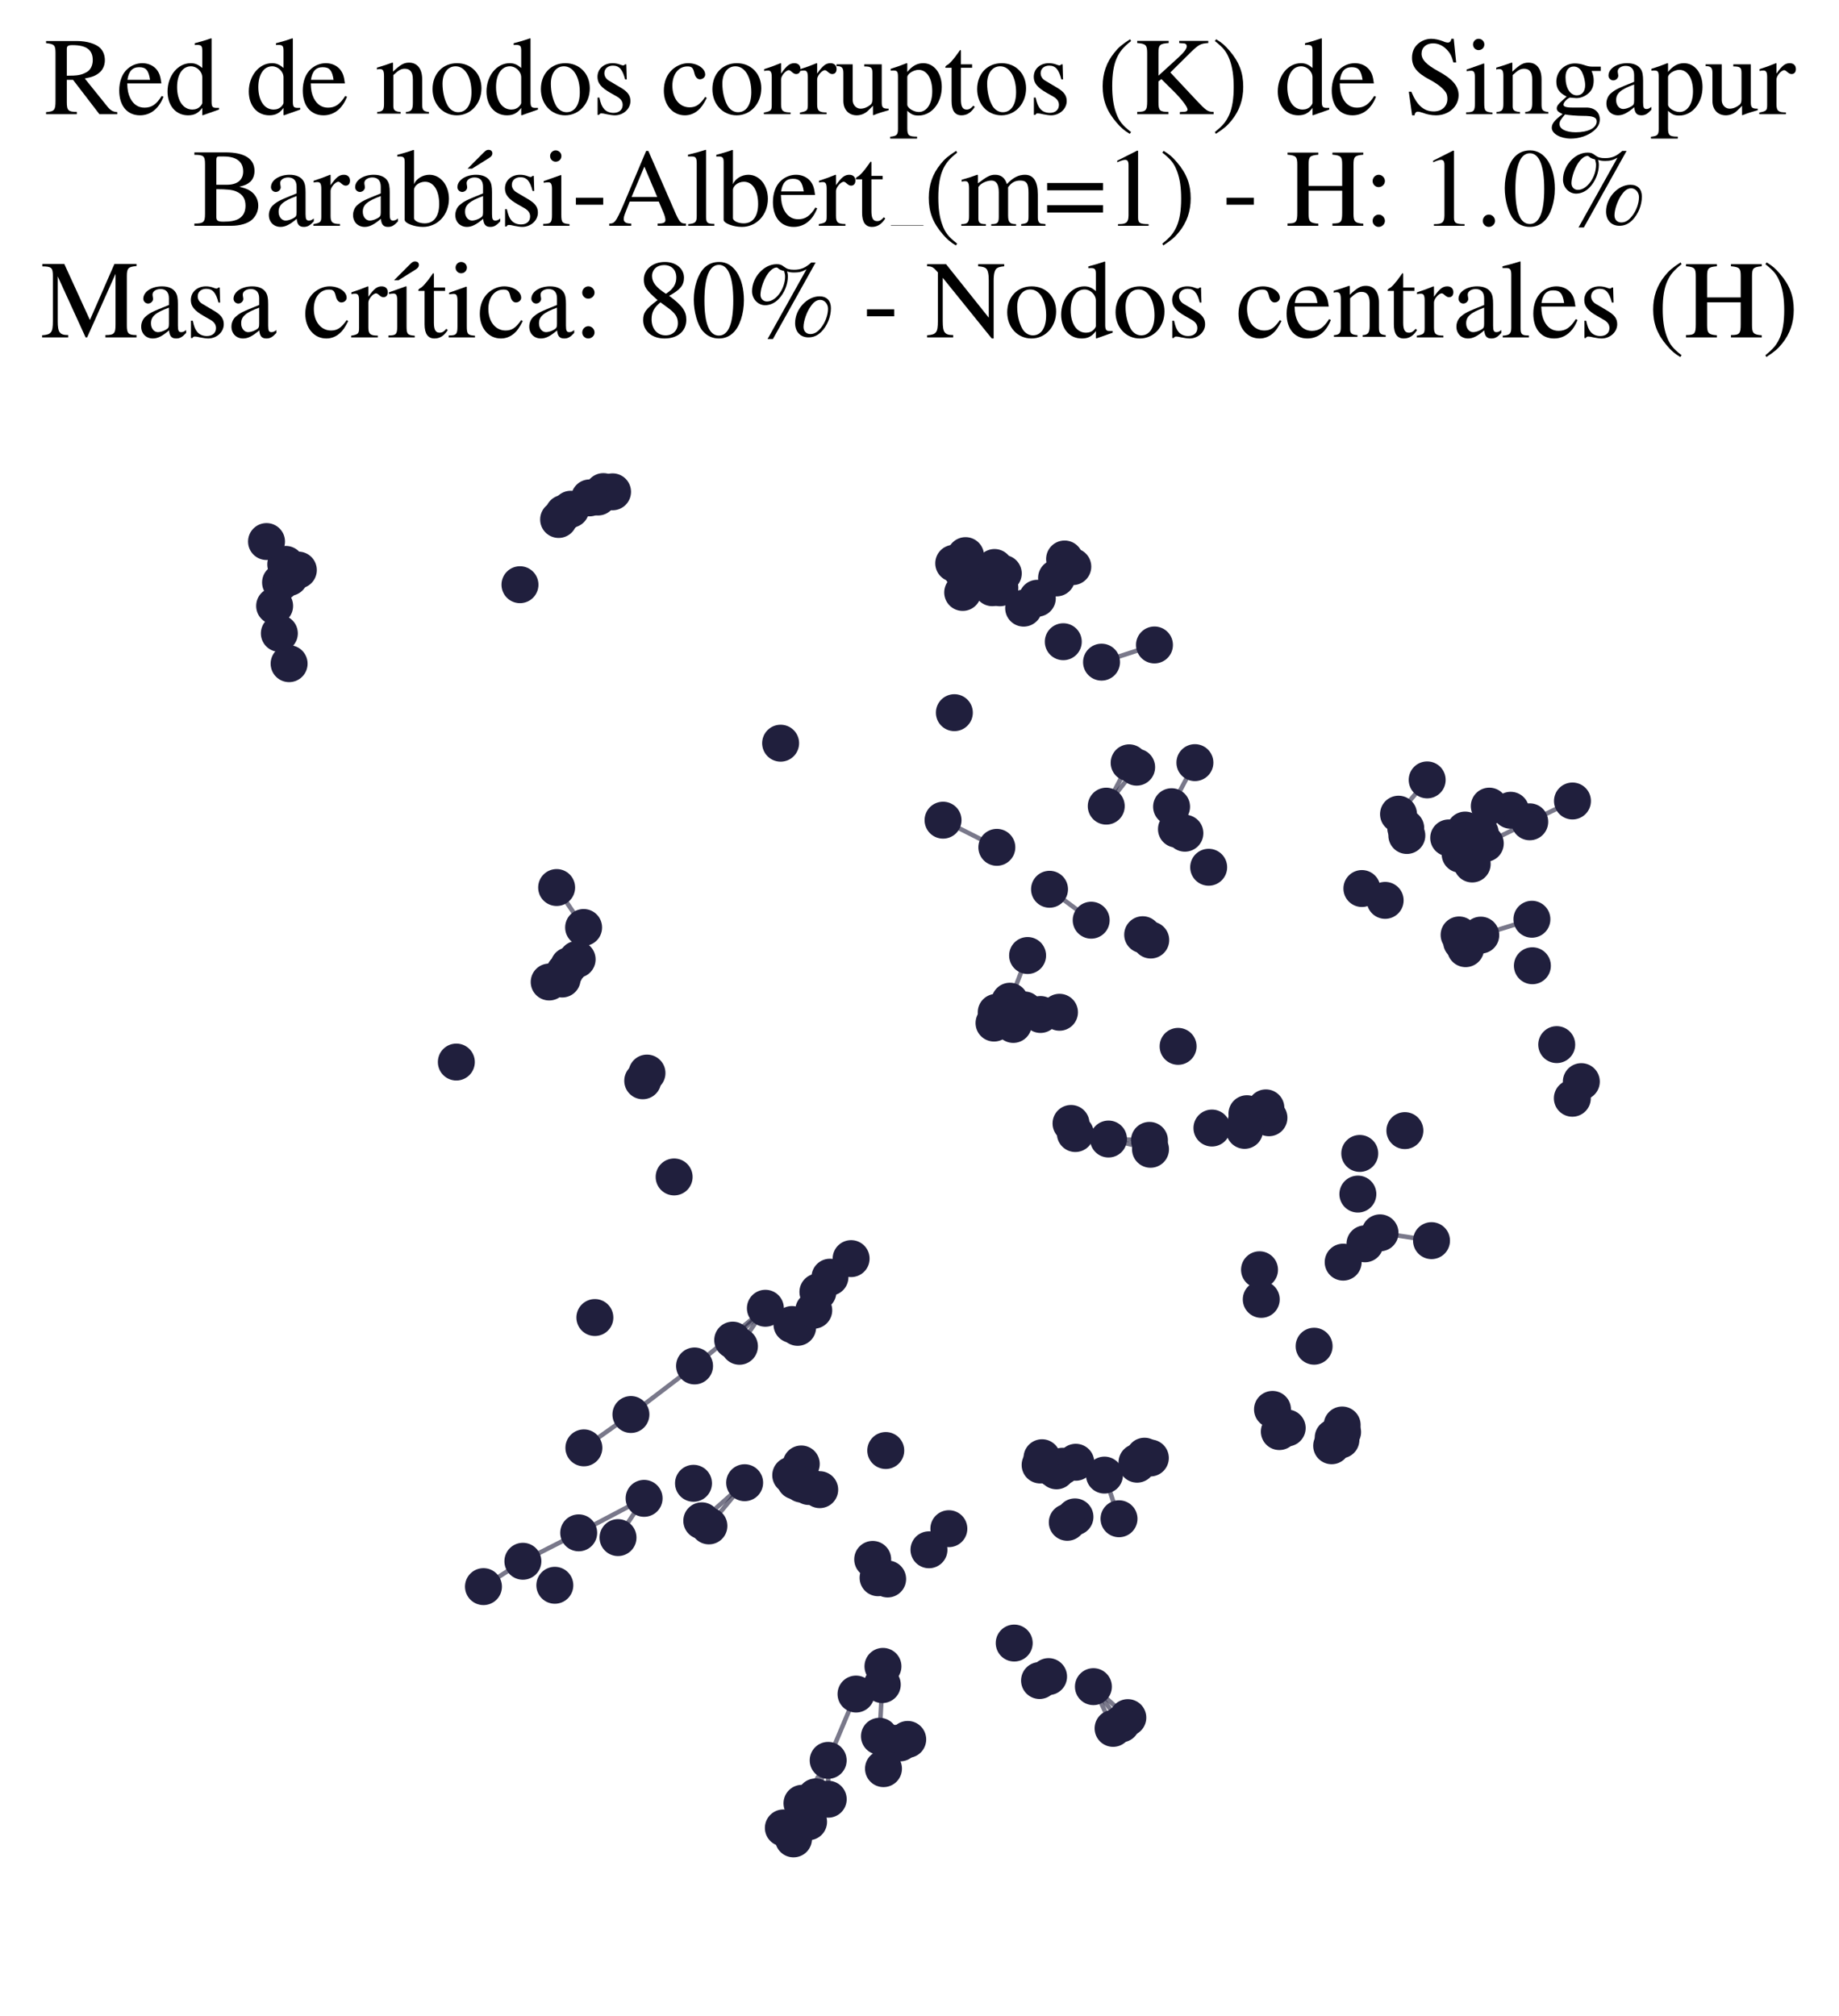 <?xml version="1.0" encoding="utf-8" standalone="no"?>
<!DOCTYPE svg PUBLIC "-//W3C//DTD SVG 1.1//EN"
  "http://www.w3.org/Graphics/SVG/1.1/DTD/svg11.dtd">
<svg xmlns:xlink="http://www.w3.org/1999/xlink" width="162.348pt" height="177.988pt" viewBox="0 0 162.348 177.988" xmlns="http://www.w3.org/2000/svg" version="1.1">
 <defs>
  <style type="text/css">*{stroke-linejoin: round; stroke-linecap: butt}</style>
 </defs>
 <g id="figure_1">
  <g id="patch_1">
   <path d="M 0 177.988 
L 162.348 177.988 
L 162.348 -0 
L 0 -0 
z
" style="fill: #ffffff"/>
  </g>
  <g id="axes_1">
   <g id="LineCollection_1">
    <path d="M 77.638 153.298 
L 77.888 148.739 
" clip-path="url(#p736373cda6)" style="fill: none; stroke: #201f3d; stroke-opacity: 0.6; stroke-width: 0.4"/>
    <path d="M 77.638 153.298 
L 77.995 156.159 
" clip-path="url(#p736373cda6)" style="fill: none; stroke: #201f3d; stroke-opacity: 0.6; stroke-width: 0.4"/>
    <path d="M 72.206 114.07 
L 70.416 117.196 
" clip-path="url(#p736373cda6)" style="fill: none; stroke: #201f3d; stroke-opacity: 0.6; stroke-width: 0.4"/>
    <path d="M 72.206 114.07 
L 69.914 116.945 
" clip-path="url(#p736373cda6)" style="fill: none; stroke: #201f3d; stroke-opacity: 0.6; stroke-width: 0.4"/>
    <path d="M 64.684 118.323 
L 67.569 115.51 
" clip-path="url(#p736373cda6)" style="fill: none; stroke: #201f3d; stroke-opacity: 0.6; stroke-width: 0.4"/>
    <path d="M 91.575 52.821 
L 94.707 50.029 
" clip-path="url(#p736373cda6)" style="fill: none; stroke: #201f3d; stroke-opacity: 0.6; stroke-width: 0.4"/>
    <path d="M 91.575 52.821 
L 93.983 49.355 
" clip-path="url(#p736373cda6)" style="fill: none; stroke: #201f3d; stroke-opacity: 0.6; stroke-width: 0.4"/>
    <path d="M 67.569 115.51 
L 61.316 120.604 
" clip-path="url(#p736373cda6)" style="fill: none; stroke: #201f3d; stroke-opacity: 0.6; stroke-width: 0.4"/>
    <path d="M 67.569 115.51 
L 65.279 118.867 
" clip-path="url(#p736373cda6)" style="fill: none; stroke: #201f3d; stroke-opacity: 0.6; stroke-width: 0.4"/>
    <path d="M 51.522 81.89 
L 49.14 78.362 
" clip-path="url(#p736373cda6)" style="fill: none; stroke: #201f3d; stroke-opacity: 0.6; stroke-width: 0.4"/>
    <path d="M 99.565 151.654 
L 96.527 148.919 
" clip-path="url(#p736373cda6)" style="fill: none; stroke: #201f3d; stroke-opacity: 0.6; stroke-width: 0.4"/>
    <path d="M 97.503 130.24 
L 98.787 134.096 
" clip-path="url(#p736373cda6)" style="fill: none; stroke: #201f3d; stroke-opacity: 0.6; stroke-width: 0.4"/>
    <path d="M 93.532 89.376 
L 91.855 89.572 
" clip-path="url(#p736373cda6)" style="fill: none; stroke: #201f3d; stroke-opacity: 0.6; stroke-width: 0.4"/>
    <path d="M 123.463 71.886 
L 125.992 68.859 
" clip-path="url(#p736373cda6)" style="fill: none; stroke: #201f3d; stroke-opacity: 0.6; stroke-width: 0.4"/>
    <path d="M 101.475 100.686 
L 97.859 100.569 
" clip-path="url(#p736373cda6)" style="fill: none; stroke: #201f3d; stroke-opacity: 0.6; stroke-width: 0.4"/>
    <path d="M 83.253 72.416 
L 88.002 74.814 
" clip-path="url(#p736373cda6)" style="fill: none; stroke: #201f3d; stroke-opacity: 0.6; stroke-width: 0.4"/>
    <path d="M 111.505 98.354 
L 106.991 99.598 
" clip-path="url(#p736373cda6)" style="fill: none; stroke: #201f3d; stroke-opacity: 0.6; stroke-width: 0.4"/>
    <path d="M 65.738 130.913 
L 62.583 134.727 
" clip-path="url(#p736373cda6)" style="fill: none; stroke: #201f3d; stroke-opacity: 0.6; stroke-width: 0.4"/>
    <path d="M 65.738 130.913 
L 61.954 134.276 
" clip-path="url(#p736373cda6)" style="fill: none; stroke: #201f3d; stroke-opacity: 0.6; stroke-width: 0.4"/>
    <path d="M 85.24 49.058 
L 84.987 52.31 
" clip-path="url(#p736373cda6)" style="fill: none; stroke: #201f3d; stroke-opacity: 0.6; stroke-width: 0.4"/>
    <path d="M 106.991 99.598 
L 112.023 98.691 
" clip-path="url(#p736373cda6)" style="fill: none; stroke: #201f3d; stroke-opacity: 0.6; stroke-width: 0.4"/>
    <path d="M 106.991 99.598 
L 111.752 97.817 
" clip-path="url(#p736373cda6)" style="fill: none; stroke: #201f3d; stroke-opacity: 0.6; stroke-width: 0.4"/>
    <path d="M 73.269 112.766 
L 71.839 115.686 
" clip-path="url(#p736373cda6)" style="fill: none; stroke: #201f3d; stroke-opacity: 0.6; stroke-width: 0.4"/>
    <path d="M 87.947 89.381 
L 90.435 89.171 
" clip-path="url(#p736373cda6)" style="fill: none; stroke: #201f3d; stroke-opacity: 0.6; stroke-width: 0.4"/>
    <path d="M 133.36 71.541 
L 130.675 73.542 
" clip-path="url(#p736373cda6)" style="fill: none; stroke: #201f3d; stroke-opacity: 0.6; stroke-width: 0.4"/>
    <path d="M 90.369 53.694 
L 93.274 51.027 
" clip-path="url(#p736373cda6)" style="fill: none; stroke: #201f3d; stroke-opacity: 0.6; stroke-width: 0.4"/>
    <path d="M 103.428 71.227 
L 105.487 67.335 
" clip-path="url(#p736373cda6)" style="fill: none; stroke: #201f3d; stroke-opacity: 0.6; stroke-width: 0.4"/>
    <path d="M 89.155 88.4 
L 90.717 84.365 
" clip-path="url(#p736373cda6)" style="fill: none; stroke: #201f3d; stroke-opacity: 0.6; stroke-width: 0.4"/>
    <path d="M 71.382 160.852 
L 72.005 158.654 
" clip-path="url(#p736373cda6)" style="fill: none; stroke: #201f3d; stroke-opacity: 0.6; stroke-width: 0.4"/>
    <path d="M 84.987 52.31 
L 84.196 49.736 
" clip-path="url(#p736373cda6)" style="fill: none; stroke: #201f3d; stroke-opacity: 0.6; stroke-width: 0.4"/>
    <path d="M 96.33 81.247 
L 92.653 78.516 
" clip-path="url(#p736373cda6)" style="fill: none; stroke: #201f3d; stroke-opacity: 0.6; stroke-width: 0.4"/>
    <path d="M 97.244 58.463 
L 101.917 56.945 
" clip-path="url(#p736373cda6)" style="fill: none; stroke: #201f3d; stroke-opacity: 0.6; stroke-width: 0.4"/>
    <path d="M 97.661 71.177 
L 100.344 67.737 
" clip-path="url(#p736373cda6)" style="fill: none; stroke: #201f3d; stroke-opacity: 0.6; stroke-width: 0.4"/>
    <path d="M 97.661 71.177 
L 99.682 67.351 
" clip-path="url(#p736373cda6)" style="fill: none; stroke: #201f3d; stroke-opacity: 0.6; stroke-width: 0.4"/>
    <path d="M 121.829 108.851 
L 126.375 109.54 
" clip-path="url(#p736373cda6)" style="fill: none; stroke: #201f3d; stroke-opacity: 0.6; stroke-width: 0.4"/>
    <path d="M 130.723 82.565 
L 135.238 81.163 
" clip-path="url(#p736373cda6)" style="fill: none; stroke: #201f3d; stroke-opacity: 0.6; stroke-width: 0.4"/>
    <path d="M 135.046 72.56 
L 131.122 74.47 
" clip-path="url(#p736373cda6)" style="fill: none; stroke: #201f3d; stroke-opacity: 0.6; stroke-width: 0.4"/>
    <path d="M 135.046 72.56 
L 138.818 70.722 
" clip-path="url(#p736373cda6)" style="fill: none; stroke: #201f3d; stroke-opacity: 0.6; stroke-width: 0.4"/>
    <path d="M 97.859 100.569 
L 101.568 101.474 
" clip-path="url(#p736373cda6)" style="fill: none; stroke: #201f3d; stroke-opacity: 0.6; stroke-width: 0.4"/>
    <path d="M 75.57 149.573 
L 73.112 155.427 
" clip-path="url(#p736373cda6)" style="fill: none; stroke: #201f3d; stroke-opacity: 0.6; stroke-width: 0.4"/>
    <path d="M 129.344 73.287 
L 131.476 71.175 
" clip-path="url(#p736373cda6)" style="fill: none; stroke: #201f3d; stroke-opacity: 0.6; stroke-width: 0.4"/>
    <path d="M 69.155 161.392 
L 70.799 159.219 
" clip-path="url(#p736373cda6)" style="fill: none; stroke: #201f3d; stroke-opacity: 0.6; stroke-width: 0.4"/>
    <path d="M 90.435 89.171 
L 87.753 90.33 
" clip-path="url(#p736373cda6)" style="fill: none; stroke: #201f3d; stroke-opacity: 0.6; stroke-width: 0.4"/>
    <path d="M 90.435 89.171 
L 91.855 89.572 
" clip-path="url(#p736373cda6)" style="fill: none; stroke: #201f3d; stroke-opacity: 0.6; stroke-width: 0.4"/>
    <path d="M 90.435 89.171 
L 89.453 90.45 
" clip-path="url(#p736373cda6)" style="fill: none; stroke: #201f3d; stroke-opacity: 0.6; stroke-width: 0.4"/>
    <path d="M 56.862 132.294 
L 51.088 135.339 
" clip-path="url(#p736373cda6)" style="fill: none; stroke: #201f3d; stroke-opacity: 0.6; stroke-width: 0.4"/>
    <path d="M 56.862 132.294 
L 54.559 135.76 
" clip-path="url(#p736373cda6)" style="fill: none; stroke: #201f3d; stroke-opacity: 0.6; stroke-width: 0.4"/>
    <path d="M 51.088 135.339 
L 46.16 137.848 
" clip-path="url(#p736373cda6)" style="fill: none; stroke: #201f3d; stroke-opacity: 0.6; stroke-width: 0.4"/>
    <path d="M 25.227 49.83 
L 23.529 47.815 
" clip-path="url(#p736373cda6)" style="fill: none; stroke: #201f3d; stroke-opacity: 0.6; stroke-width: 0.4"/>
    <path d="M 73.112 155.427 
L 70.799 159.219 
" clip-path="url(#p736373cda6)" style="fill: none; stroke: #201f3d; stroke-opacity: 0.6; stroke-width: 0.4"/>
    <path d="M 73.112 155.427 
L 72.005 158.654 
" clip-path="url(#p736373cda6)" style="fill: none; stroke: #201f3d; stroke-opacity: 0.6; stroke-width: 0.4"/>
    <path d="M 73.112 155.427 
L 73.116 158.858 
" clip-path="url(#p736373cda6)" style="fill: none; stroke: #201f3d; stroke-opacity: 0.6; stroke-width: 0.4"/>
    <path d="M 70.799 159.219 
L 70.052 162.361 
" clip-path="url(#p736373cda6)" style="fill: none; stroke: #201f3d; stroke-opacity: 0.6; stroke-width: 0.4"/>
    <path d="M 46.16 137.848 
L 42.681 140.087 
" clip-path="url(#p736373cda6)" style="fill: none; stroke: #201f3d; stroke-opacity: 0.6; stroke-width: 0.4"/>
    <path d="M 96.527 148.919 
L 98.264 152.603 
" clip-path="url(#p736373cda6)" style="fill: none; stroke: #201f3d; stroke-opacity: 0.6; stroke-width: 0.4"/>
    <path d="M 96.527 148.919 
L 98.989 152.208 
" clip-path="url(#p736373cda6)" style="fill: none; stroke: #201f3d; stroke-opacity: 0.6; stroke-width: 0.4"/>
    <path d="M 61.316 120.604 
L 55.698 124.891 
" clip-path="url(#p736373cda6)" style="fill: none; stroke: #201f3d; stroke-opacity: 0.6; stroke-width: 0.4"/>
    <path d="M 55.698 124.891 
L 51.546 127.835 
" clip-path="url(#p736373cda6)" style="fill: none; stroke: #201f3d; stroke-opacity: 0.6; stroke-width: 0.4"/>
   </g>
   <g id="PathCollection_1">
    <defs>
     <path id="m8bc3d0f773" d="M 0 1.581 
C 0.419 1.581 0.822 1.415 1.118 1.118 
C 1.415 0.822 1.581 0.419 1.581 0 
C 1.581 -0.419 1.415 -0.822 1.118 -1.118 
C 0.822 -1.415 0.419 -1.581 0 -1.581 
C -0.419 -1.581 -0.822 -1.415 -1.118 -1.118 
C -1.415 -0.822 -1.581 -0.419 -1.581 0 
C -1.581 0.419 -1.415 0.822 -1.118 1.118 
C -0.822 1.415 -0.419 1.581 0 1.581 
z
" style="stroke: #201f3d; stroke-width: 0.1"/>
    </defs>
    <g clip-path="url(#p736373cda6)">
     <use xlink:href="#m8bc3d0f773" x="91.99" y="128.707" style="fill: #201f3d; stroke: #201f3d; stroke-width: 0.1"/>
     <use xlink:href="#m8bc3d0f773" x="94.551" y="99.192" style="fill: #201f3d; stroke: #201f3d; stroke-width: 0.1"/>
     <use xlink:href="#m8bc3d0f773" x="118.377" y="127.13" style="fill: #201f3d; stroke: #201f3d; stroke-width: 0.1"/>
     <use xlink:href="#m8bc3d0f773" x="135.28" y="85.269" style="fill: #201f3d; stroke: #201f3d; stroke-width: 0.1"/>
     <use xlink:href="#m8bc3d0f773" x="97.859" y="100.569" style="fill: #201f3d; stroke: #201f3d; stroke-width: 0.1"/>
     <use xlink:href="#m8bc3d0f773" x="54.559" y="135.76" style="fill: #201f3d; stroke: #201f3d; stroke-width: 0.1"/>
     <use xlink:href="#m8bc3d0f773" x="51.546" y="127.835" style="fill: #201f3d; stroke: #201f3d; stroke-width: 0.1"/>
     <use xlink:href="#m8bc3d0f773" x="128.838" y="74.738" style="fill: #201f3d; stroke: #201f3d; stroke-width: 0.1"/>
     <use xlink:href="#m8bc3d0f773" x="117.696" y="126.931" style="fill: #201f3d; stroke: #201f3d; stroke-width: 0.1"/>
     <use xlink:href="#m8bc3d0f773" x="86.155" y="51.045" style="fill: #201f3d; stroke: #201f3d; stroke-width: 0.1"/>
     <use xlink:href="#m8bc3d0f773" x="77.638" y="153.298" style="fill: #201f3d; stroke: #201f3d; stroke-width: 0.1"/>
     <use xlink:href="#m8bc3d0f773" x="78.362" y="139.413" style="fill: #201f3d; stroke: #201f3d; stroke-width: 0.1"/>
     <use xlink:href="#m8bc3d0f773" x="70.209" y="130.763" style="fill: #201f3d; stroke: #201f3d; stroke-width: 0.1"/>
     <use xlink:href="#m8bc3d0f773" x="68.914" y="65.619" style="fill: #201f3d; stroke: #201f3d; stroke-width: 0.1"/>
     <use xlink:href="#m8bc3d0f773" x="92.912" y="129.612" style="fill: #201f3d; stroke: #201f3d; stroke-width: 0.1"/>
     <use xlink:href="#m8bc3d0f773" x="93.983" y="49.355" style="fill: #201f3d; stroke: #201f3d; stroke-width: 0.1"/>
     <use xlink:href="#m8bc3d0f773" x="133.36" y="71.541" style="fill: #201f3d; stroke: #201f3d; stroke-width: 0.1"/>
     <use xlink:href="#m8bc3d0f773" x="104.004" y="92.386" style="fill: #201f3d; stroke: #201f3d; stroke-width: 0.1"/>
     <use xlink:href="#m8bc3d0f773" x="77.995" y="156.159" style="fill: #201f3d; stroke: #201f3d; stroke-width: 0.1"/>
     <use xlink:href="#m8bc3d0f773" x="118.487" y="125.817" style="fill: #201f3d; stroke: #201f3d; stroke-width: 0.1"/>
     <use xlink:href="#m8bc3d0f773" x="75.57" y="149.573" style="fill: #201f3d; stroke: #201f3d; stroke-width: 0.1"/>
     <use xlink:href="#m8bc3d0f773" x="125.992" y="68.859" style="fill: #201f3d; stroke: #201f3d; stroke-width: 0.1"/>
     <use xlink:href="#m8bc3d0f773" x="92.653" y="78.516" style="fill: #201f3d; stroke: #201f3d; stroke-width: 0.1"/>
     <use xlink:href="#m8bc3d0f773" x="129.344" y="73.287" style="fill: #201f3d; stroke: #201f3d; stroke-width: 0.1"/>
     <use xlink:href="#m8bc3d0f773" x="71.392" y="131.248" style="fill: #201f3d; stroke: #201f3d; stroke-width: 0.1"/>
     <use xlink:href="#m8bc3d0f773" x="88.57" y="50.631" style="fill: #201f3d; stroke: #201f3d; stroke-width: 0.1"/>
     <use xlink:href="#m8bc3d0f773" x="77.948" y="147.128" style="fill: #201f3d; stroke: #201f3d; stroke-width: 0.1"/>
     <use xlink:href="#m8bc3d0f773" x="70.737" y="129.257" style="fill: #201f3d; stroke: #201f3d; stroke-width: 0.1"/>
     <use xlink:href="#m8bc3d0f773" x="75.137" y="111.127" style="fill: #201f3d; stroke: #201f3d; stroke-width: 0.1"/>
     <use xlink:href="#m8bc3d0f773" x="112.023" y="98.691" style="fill: #201f3d; stroke: #201f3d; stroke-width: 0.1"/>
     <use xlink:href="#m8bc3d0f773" x="72.365" y="131.527" style="fill: #201f3d; stroke: #201f3d; stroke-width: 0.1"/>
     <use xlink:href="#m8bc3d0f773" x="101.036" y="128.571" style="fill: #201f3d; stroke: #201f3d; stroke-width: 0.1"/>
     <use xlink:href="#m8bc3d0f773" x="111.345" y="114.727" style="fill: #201f3d; stroke: #201f3d; stroke-width: 0.1"/>
     <use xlink:href="#m8bc3d0f773" x="84.252" y="62.924" style="fill: #201f3d; stroke: #201f3d; stroke-width: 0.1"/>
     <use xlink:href="#m8bc3d0f773" x="99.565" y="151.654" style="fill: #201f3d; stroke: #201f3d; stroke-width: 0.1"/>
     <use xlink:href="#m8bc3d0f773" x="105.487" y="67.335" style="fill: #201f3d; stroke: #201f3d; stroke-width: 0.1"/>
     <use xlink:href="#m8bc3d0f773" x="139.601" y="95.5" style="fill: #201f3d; stroke: #201f3d; stroke-width: 0.1"/>
     <use xlink:href="#m8bc3d0f773" x="118.526" y="126.442" style="fill: #201f3d; stroke: #201f3d; stroke-width: 0.1"/>
     <use xlink:href="#m8bc3d0f773" x="48.981" y="139.969" style="fill: #201f3d; stroke: #201f3d; stroke-width: 0.1"/>
     <use xlink:href="#m8bc3d0f773" x="65.279" y="118.867" style="fill: #201f3d; stroke: #201f3d; stroke-width: 0.1"/>
     <use xlink:href="#m8bc3d0f773" x="51.088" y="135.339" style="fill: #201f3d; stroke: #201f3d; stroke-width: 0.1"/>
     <use xlink:href="#m8bc3d0f773" x="120.5" y="109.821" style="fill: #201f3d; stroke: #201f3d; stroke-width: 0.1"/>
     <use xlink:href="#m8bc3d0f773" x="97.503" y="130.24" style="fill: #201f3d; stroke: #201f3d; stroke-width: 0.1"/>
     <use xlink:href="#m8bc3d0f773" x="72.206" y="114.07" style="fill: #201f3d; stroke: #201f3d; stroke-width: 0.1"/>
     <use xlink:href="#m8bc3d0f773" x="100.377" y="129.114" style="fill: #201f3d; stroke: #201f3d; stroke-width: 0.1"/>
     <use xlink:href="#m8bc3d0f773" x="70.416" y="117.196" style="fill: #201f3d; stroke: #201f3d; stroke-width: 0.1"/>
     <use xlink:href="#m8bc3d0f773" x="78.196" y="128.071" style="fill: #201f3d; stroke: #201f3d; stroke-width: 0.1"/>
     <use xlink:href="#m8bc3d0f773" x="49.626" y="86.441" style="fill: #201f3d; stroke: #201f3d; stroke-width: 0.1"/>
     <use xlink:href="#m8bc3d0f773" x="84.196" y="49.736" style="fill: #201f3d; stroke: #201f3d; stroke-width: 0.1"/>
     <use xlink:href="#m8bc3d0f773" x="45.904" y="51.625" style="fill: #201f3d; stroke: #201f3d; stroke-width: 0.1"/>
     <use xlink:href="#m8bc3d0f773" x="117.56" y="127.651" style="fill: #201f3d; stroke: #201f3d; stroke-width: 0.1"/>
     <use xlink:href="#m8bc3d0f773" x="128.904" y="75.424" style="fill: #201f3d; stroke: #201f3d; stroke-width: 0.1"/>
     <use xlink:href="#m8bc3d0f773" x="94.899" y="133.93" style="fill: #201f3d; stroke: #201f3d; stroke-width: 0.1"/>
     <use xlink:href="#m8bc3d0f773" x="101.554" y="128.73" style="fill: #201f3d; stroke: #201f3d; stroke-width: 0.1"/>
     <use xlink:href="#m8bc3d0f773" x="85.24" y="49.058" style="fill: #201f3d; stroke: #201f3d; stroke-width: 0.1"/>
     <use xlink:href="#m8bc3d0f773" x="70.052" y="162.361" style="fill: #201f3d; stroke: #201f3d; stroke-width: 0.1"/>
     <use xlink:href="#m8bc3d0f773" x="79.463" y="153.886" style="fill: #201f3d; stroke: #201f3d; stroke-width: 0.1"/>
     <use xlink:href="#m8bc3d0f773" x="73.116" y="158.858" style="fill: #201f3d; stroke: #201f3d; stroke-width: 0.1"/>
     <use xlink:href="#m8bc3d0f773" x="129.546" y="75.728" style="fill: #201f3d; stroke: #201f3d; stroke-width: 0.1"/>
     <use xlink:href="#m8bc3d0f773" x="101.588" y="82.999" style="fill: #201f3d; stroke: #201f3d; stroke-width: 0.1"/>
     <use xlink:href="#m8bc3d0f773" x="48.483" y="86.704" style="fill: #201f3d; stroke: #201f3d; stroke-width: 0.1"/>
     <use xlink:href="#m8bc3d0f773" x="98.989" y="152.208" style="fill: #201f3d; stroke: #201f3d; stroke-width: 0.1"/>
     <use xlink:href="#m8bc3d0f773" x="87.417" y="51.195" style="fill: #201f3d; stroke: #201f3d; stroke-width: 0.1"/>
     <use xlink:href="#m8bc3d0f773" x="71.382" y="160.852" style="fill: #201f3d; stroke: #201f3d; stroke-width: 0.1"/>
     <use xlink:href="#m8bc3d0f773" x="56.862" y="132.294" style="fill: #201f3d; stroke: #201f3d; stroke-width: 0.1"/>
     <use xlink:href="#m8bc3d0f773" x="86.779" y="50.988" style="fill: #201f3d; stroke: #201f3d; stroke-width: 0.1"/>
     <use xlink:href="#m8bc3d0f773" x="54.077" y="43.425" style="fill: #201f3d; stroke: #201f3d; stroke-width: 0.1"/>
     <use xlink:href="#m8bc3d0f773" x="137.429" y="92.232" style="fill: #201f3d; stroke: #201f3d; stroke-width: 0.1"/>
     <use xlink:href="#m8bc3d0f773" x="73.269" y="112.766" style="fill: #201f3d; stroke: #201f3d; stroke-width: 0.1"/>
     <use xlink:href="#m8bc3d0f773" x="69.807" y="130.255" style="fill: #201f3d; stroke: #201f3d; stroke-width: 0.1"/>
     <use xlink:href="#m8bc3d0f773" x="135.046" y="72.56" style="fill: #201f3d; stroke: #201f3d; stroke-width: 0.1"/>
     <use xlink:href="#m8bc3d0f773" x="124.1" y="73.116" style="fill: #201f3d; stroke: #201f3d; stroke-width: 0.1"/>
     <use xlink:href="#m8bc3d0f773" x="89.155" y="88.4" style="fill: #201f3d; stroke: #201f3d; stroke-width: 0.1"/>
     <use xlink:href="#m8bc3d0f773" x="106.702" y="76.572" style="fill: #201f3d; stroke: #201f3d; stroke-width: 0.1"/>
     <use xlink:href="#m8bc3d0f773" x="83.765" y="134.972" style="fill: #201f3d; stroke: #201f3d; stroke-width: 0.1"/>
     <use xlink:href="#m8bc3d0f773" x="128.478" y="73.951" style="fill: #201f3d; stroke: #201f3d; stroke-width: 0.1"/>
     <use xlink:href="#m8bc3d0f773" x="52.793" y="43.883" style="fill: #201f3d; stroke: #201f3d; stroke-width: 0.1"/>
     <use xlink:href="#m8bc3d0f773" x="67.569" y="115.51" style="fill: #201f3d; stroke: #201f3d; stroke-width: 0.1"/>
     <use xlink:href="#m8bc3d0f773" x="129.384" y="83.761" style="fill: #201f3d; stroke: #201f3d; stroke-width: 0.1"/>
     <use xlink:href="#m8bc3d0f773" x="24.768" y="51.428" style="fill: #201f3d; stroke: #201f3d; stroke-width: 0.1"/>
     <use xlink:href="#m8bc3d0f773" x="24.245" y="53.499" style="fill: #201f3d; stroke: #201f3d; stroke-width: 0.1"/>
     <use xlink:href="#m8bc3d0f773" x="69.155" y="161.392" style="fill: #201f3d; stroke: #201f3d; stroke-width: 0.1"/>
     <use xlink:href="#m8bc3d0f773" x="88.269" y="51.897" style="fill: #201f3d; stroke: #201f3d; stroke-width: 0.1"/>
     <use xlink:href="#m8bc3d0f773" x="91.855" y="89.572" style="fill: #201f3d; stroke: #201f3d; stroke-width: 0.1"/>
     <use xlink:href="#m8bc3d0f773" x="135.238" y="81.163" style="fill: #201f3d; stroke: #201f3d; stroke-width: 0.1"/>
     <use xlink:href="#m8bc3d0f773" x="91.772" y="148.379" style="fill: #201f3d; stroke: #201f3d; stroke-width: 0.1"/>
     <use xlink:href="#m8bc3d0f773" x="101.475" y="100.686" style="fill: #201f3d; stroke: #201f3d; stroke-width: 0.1"/>
     <use xlink:href="#m8bc3d0f773" x="49.845" y="85.819" style="fill: #201f3d; stroke: #201f3d; stroke-width: 0.1"/>
     <use xlink:href="#m8bc3d0f773" x="50.388" y="44.962" style="fill: #201f3d; stroke: #201f3d; stroke-width: 0.1"/>
     <use xlink:href="#m8bc3d0f773" x="111.192" y="112.111" style="fill: #201f3d; stroke: #201f3d; stroke-width: 0.1"/>
     <use xlink:href="#m8bc3d0f773" x="42.681" y="140.087" style="fill: #201f3d; stroke: #201f3d; stroke-width: 0.1"/>
     <use xlink:href="#m8bc3d0f773" x="103.858" y="73.208" style="fill: #201f3d; stroke: #201f3d; stroke-width: 0.1"/>
     <use xlink:href="#m8bc3d0f773" x="52.516" y="116.329" style="fill: #201f3d; stroke: #201f3d; stroke-width: 0.1"/>
     <use xlink:href="#m8bc3d0f773" x="87.947" y="89.381" style="fill: #201f3d; stroke: #201f3d; stroke-width: 0.1"/>
     <use xlink:href="#m8bc3d0f773" x="91.823" y="129.347" style="fill: #201f3d; stroke: #201f3d; stroke-width: 0.1"/>
     <use xlink:href="#m8bc3d0f773" x="123.463" y="71.886" style="fill: #201f3d; stroke: #201f3d; stroke-width: 0.1"/>
     <use xlink:href="#m8bc3d0f773" x="128.811" y="82.549" style="fill: #201f3d; stroke: #201f3d; stroke-width: 0.1"/>
     <use xlink:href="#m8bc3d0f773" x="25.523" y="58.598" style="fill: #201f3d; stroke: #201f3d; stroke-width: 0.1"/>
     <use xlink:href="#m8bc3d0f773" x="138.807" y="96.968" style="fill: #201f3d; stroke: #201f3d; stroke-width: 0.1"/>
     <use xlink:href="#m8bc3d0f773" x="116.011" y="118.861" style="fill: #201f3d; stroke: #201f3d; stroke-width: 0.1"/>
     <use xlink:href="#m8bc3d0f773" x="87.598" y="51.891" style="fill: #201f3d; stroke: #201f3d; stroke-width: 0.1"/>
     <use xlink:href="#m8bc3d0f773" x="98.264" y="152.603" style="fill: #201f3d; stroke: #201f3d; stroke-width: 0.1"/>
     <use xlink:href="#m8bc3d0f773" x="92.569" y="148.031" style="fill: #201f3d; stroke: #201f3d; stroke-width: 0.1"/>
     <use xlink:href="#m8bc3d0f773" x="87.798" y="50.106" style="fill: #201f3d; stroke: #201f3d; stroke-width: 0.1"/>
     <use xlink:href="#m8bc3d0f773" x="78.7" y="153.907" style="fill: #201f3d; stroke: #201f3d; stroke-width: 0.1"/>
     <use xlink:href="#m8bc3d0f773" x="129.966" y="76.285" style="fill: #201f3d; stroke: #201f3d; stroke-width: 0.1"/>
     <use xlink:href="#m8bc3d0f773" x="83.253" y="72.416" style="fill: #201f3d; stroke: #201f3d; stroke-width: 0.1"/>
     <use xlink:href="#m8bc3d0f773" x="106.991" y="99.598" style="fill: #201f3d; stroke: #201f3d; stroke-width: 0.1"/>
     <use xlink:href="#m8bc3d0f773" x="65.738" y="130.913" style="fill: #201f3d; stroke: #201f3d; stroke-width: 0.1"/>
     <use xlink:href="#m8bc3d0f773" x="25.227" y="49.83" style="fill: #201f3d; stroke: #201f3d; stroke-width: 0.1"/>
     <use xlink:href="#m8bc3d0f773" x="110.005" y="99.095" style="fill: #201f3d; stroke: #201f3d; stroke-width: 0.1"/>
     <use xlink:href="#m8bc3d0f773" x="61.954" y="134.276" style="fill: #201f3d; stroke: #201f3d; stroke-width: 0.1"/>
     <use xlink:href="#m8bc3d0f773" x="97.661" y="71.177" style="fill: #201f3d; stroke: #201f3d; stroke-width: 0.1"/>
     <use xlink:href="#m8bc3d0f773" x="50.218" y="85.261" style="fill: #201f3d; stroke: #201f3d; stroke-width: 0.1"/>
     <use xlink:href="#m8bc3d0f773" x="40.286" y="93.771" style="fill: #201f3d; stroke: #201f3d; stroke-width: 0.1"/>
     <use xlink:href="#m8bc3d0f773" x="25.552" y="50.98" style="fill: #201f3d; stroke: #201f3d; stroke-width: 0.1"/>
     <use xlink:href="#m8bc3d0f773" x="113.634" y="126.082" style="fill: #201f3d; stroke: #201f3d; stroke-width: 0.1"/>
     <use xlink:href="#m8bc3d0f773" x="131.122" y="74.47" style="fill: #201f3d; stroke: #201f3d; stroke-width: 0.1"/>
     <use xlink:href="#m8bc3d0f773" x="120.04" y="101.84" style="fill: #201f3d; stroke: #201f3d; stroke-width: 0.1"/>
     <use xlink:href="#m8bc3d0f773" x="77.517" y="139.304" style="fill: #201f3d; stroke: #201f3d; stroke-width: 0.1"/>
     <use xlink:href="#m8bc3d0f773" x="49.14" y="78.362" style="fill: #201f3d; stroke: #201f3d; stroke-width: 0.1"/>
     <use xlink:href="#m8bc3d0f773" x="96.527" y="148.919" style="fill: #201f3d; stroke: #201f3d; stroke-width: 0.1"/>
     <use xlink:href="#m8bc3d0f773" x="131.476" y="71.175" style="fill: #201f3d; stroke: #201f3d; stroke-width: 0.1"/>
     <use xlink:href="#m8bc3d0f773" x="23.529" y="47.815" style="fill: #201f3d; stroke: #201f3d; stroke-width: 0.1"/>
     <use xlink:href="#m8bc3d0f773" x="84.948" y="50.422" style="fill: #201f3d; stroke: #201f3d; stroke-width: 0.1"/>
     <use xlink:href="#m8bc3d0f773" x="80.134" y="153.577" style="fill: #201f3d; stroke: #201f3d; stroke-width: 0.1"/>
     <use xlink:href="#m8bc3d0f773" x="100.384" y="129.278" style="fill: #201f3d; stroke: #201f3d; stroke-width: 0.1"/>
     <use xlink:href="#m8bc3d0f773" x="64.684" y="118.323" style="fill: #201f3d; stroke: #201f3d; stroke-width: 0.1"/>
     <use xlink:href="#m8bc3d0f773" x="104.603" y="73.566" style="fill: #201f3d; stroke: #201f3d; stroke-width: 0.1"/>
     <use xlink:href="#m8bc3d0f773" x="49.758" y="45.327" style="fill: #201f3d; stroke: #201f3d; stroke-width: 0.1"/>
     <use xlink:href="#m8bc3d0f773" x="90.717" y="84.365" style="fill: #201f3d; stroke: #201f3d; stroke-width: 0.1"/>
     <use xlink:href="#m8bc3d0f773" x="112.941" y="126.399" style="fill: #201f3d; stroke: #201f3d; stroke-width: 0.1"/>
     <use xlink:href="#m8bc3d0f773" x="130.675" y="73.542" style="fill: #201f3d; stroke: #201f3d; stroke-width: 0.1"/>
     <use xlink:href="#m8bc3d0f773" x="24.662" y="55.923" style="fill: #201f3d; stroke: #201f3d; stroke-width: 0.1"/>
     <use xlink:href="#m8bc3d0f773" x="101.917" y="56.945" style="fill: #201f3d; stroke: #201f3d; stroke-width: 0.1"/>
     <use xlink:href="#m8bc3d0f773" x="111.505" y="98.354" style="fill: #201f3d; stroke: #201f3d; stroke-width: 0.1"/>
     <use xlink:href="#m8bc3d0f773" x="93.274" y="51.027" style="fill: #201f3d; stroke: #201f3d; stroke-width: 0.1"/>
     <use xlink:href="#m8bc3d0f773" x="69.914" y="116.945" style="fill: #201f3d; stroke: #201f3d; stroke-width: 0.1"/>
     <use xlink:href="#m8bc3d0f773" x="57.116" y="94.744" style="fill: #201f3d; stroke: #201f3d; stroke-width: 0.1"/>
     <use xlink:href="#m8bc3d0f773" x="77.888" y="148.739" style="fill: #201f3d; stroke: #201f3d; stroke-width: 0.1"/>
     <use xlink:href="#m8bc3d0f773" x="87.753" y="90.33" style="fill: #201f3d; stroke: #201f3d; stroke-width: 0.1"/>
     <use xlink:href="#m8bc3d0f773" x="94.221" y="134.41" style="fill: #201f3d; stroke: #201f3d; stroke-width: 0.1"/>
     <use xlink:href="#m8bc3d0f773" x="111.752" y="97.817" style="fill: #201f3d; stroke: #201f3d; stroke-width: 0.1"/>
     <use xlink:href="#m8bc3d0f773" x="124.197" y="73.768" style="fill: #201f3d; stroke: #201f3d; stroke-width: 0.1"/>
     <use xlink:href="#m8bc3d0f773" x="55.698" y="124.891" style="fill: #201f3d; stroke: #201f3d; stroke-width: 0.1"/>
     <use xlink:href="#m8bc3d0f773" x="90.435" y="89.171" style="fill: #201f3d; stroke: #201f3d; stroke-width: 0.1"/>
     <use xlink:href="#m8bc3d0f773" x="93.792" y="129.458" style="fill: #201f3d; stroke: #201f3d; stroke-width: 0.1"/>
     <use xlink:href="#m8bc3d0f773" x="118.576" y="111.438" style="fill: #201f3d; stroke: #201f3d; stroke-width: 0.1"/>
     <use xlink:href="#m8bc3d0f773" x="77.042" y="137.684" style="fill: #201f3d; stroke: #201f3d; stroke-width: 0.1"/>
     <use xlink:href="#m8bc3d0f773" x="26.338" y="50.333" style="fill: #201f3d; stroke: #201f3d; stroke-width: 0.1"/>
     <use xlink:href="#m8bc3d0f773" x="112.337" y="124.44" style="fill: #201f3d; stroke: #201f3d; stroke-width: 0.1"/>
     <use xlink:href="#m8bc3d0f773" x="56.74" y="95.425" style="fill: #201f3d; stroke: #201f3d; stroke-width: 0.1"/>
     <use xlink:href="#m8bc3d0f773" x="103.428" y="71.227" style="fill: #201f3d; stroke: #201f3d; stroke-width: 0.1"/>
     <use xlink:href="#m8bc3d0f773" x="62.583" y="134.727" style="fill: #201f3d; stroke: #201f3d; stroke-width: 0.1"/>
     <use xlink:href="#m8bc3d0f773" x="129.033" y="83.176" style="fill: #201f3d; stroke: #201f3d; stroke-width: 0.1"/>
     <use xlink:href="#m8bc3d0f773" x="82.01" y="136.835" style="fill: #201f3d; stroke: #201f3d; stroke-width: 0.1"/>
     <use xlink:href="#m8bc3d0f773" x="91.575" y="52.821" style="fill: #201f3d; stroke: #201f3d; stroke-width: 0.1"/>
     <use xlink:href="#m8bc3d0f773" x="101.568" y="101.474" style="fill: #201f3d; stroke: #201f3d; stroke-width: 0.1"/>
     <use xlink:href="#m8bc3d0f773" x="50.95" y="84.704" style="fill: #201f3d; stroke: #201f3d; stroke-width: 0.1"/>
     <use xlink:href="#m8bc3d0f773" x="71.839" y="115.686" style="fill: #201f3d; stroke: #201f3d; stroke-width: 0.1"/>
     <use xlink:href="#m8bc3d0f773" x="61.316" y="120.604" style="fill: #201f3d; stroke: #201f3d; stroke-width: 0.1"/>
     <use xlink:href="#m8bc3d0f773" x="119.873" y="105.43" style="fill: #201f3d; stroke: #201f3d; stroke-width: 0.1"/>
     <use xlink:href="#m8bc3d0f773" x="122.282" y="79.496" style="fill: #201f3d; stroke: #201f3d; stroke-width: 0.1"/>
     <use xlink:href="#m8bc3d0f773" x="130.723" y="82.565" style="fill: #201f3d; stroke: #201f3d; stroke-width: 0.1"/>
     <use xlink:href="#m8bc3d0f773" x="99.682" y="67.351" style="fill: #201f3d; stroke: #201f3d; stroke-width: 0.1"/>
     <use xlink:href="#m8bc3d0f773" x="59.513" y="103.916" style="fill: #201f3d; stroke: #201f3d; stroke-width: 0.1"/>
     <use xlink:href="#m8bc3d0f773" x="124.024" y="99.825" style="fill: #201f3d; stroke: #201f3d; stroke-width: 0.1"/>
     <use xlink:href="#m8bc3d0f773" x="93.266" y="129.865" style="fill: #201f3d; stroke: #201f3d; stroke-width: 0.1"/>
     <use xlink:href="#m8bc3d0f773" x="89.453" y="90.45" style="fill: #201f3d; stroke: #201f3d; stroke-width: 0.1"/>
     <use xlink:href="#m8bc3d0f773" x="96.33" y="81.247" style="fill: #201f3d; stroke: #201f3d; stroke-width: 0.1"/>
     <use xlink:href="#m8bc3d0f773" x="97.244" y="58.463" style="fill: #201f3d; stroke: #201f3d; stroke-width: 0.1"/>
     <use xlink:href="#m8bc3d0f773" x="94.971" y="129.107" style="fill: #201f3d; stroke: #201f3d; stroke-width: 0.1"/>
     <use xlink:href="#m8bc3d0f773" x="70.799" y="159.219" style="fill: #201f3d; stroke: #201f3d; stroke-width: 0.1"/>
     <use xlink:href="#m8bc3d0f773" x="94.707" y="50.029" style="fill: #201f3d; stroke: #201f3d; stroke-width: 0.1"/>
     <use xlink:href="#m8bc3d0f773" x="53.265" y="43.404" style="fill: #201f3d; stroke: #201f3d; stroke-width: 0.1"/>
     <use xlink:href="#m8bc3d0f773" x="90.369" y="53.694" style="fill: #201f3d; stroke: #201f3d; stroke-width: 0.1"/>
     <use xlink:href="#m8bc3d0f773" x="110.08" y="98.332" style="fill: #201f3d; stroke: #201f3d; stroke-width: 0.1"/>
     <use xlink:href="#m8bc3d0f773" x="73.112" y="155.427" style="fill: #201f3d; stroke: #201f3d; stroke-width: 0.1"/>
     <use xlink:href="#m8bc3d0f773" x="94.933" y="100.084" style="fill: #201f3d; stroke: #201f3d; stroke-width: 0.1"/>
     <use xlink:href="#m8bc3d0f773" x="98.787" y="134.096" style="fill: #201f3d; stroke: #201f3d; stroke-width: 0.1"/>
     <use xlink:href="#m8bc3d0f773" x="100.344" y="67.737" style="fill: #201f3d; stroke: #201f3d; stroke-width: 0.1"/>
     <use xlink:href="#m8bc3d0f773" x="46.16" y="137.848" style="fill: #201f3d; stroke: #201f3d; stroke-width: 0.1"/>
     <use xlink:href="#m8bc3d0f773" x="100.876" y="82.528" style="fill: #201f3d; stroke: #201f3d; stroke-width: 0.1"/>
     <use xlink:href="#m8bc3d0f773" x="52.047" y="43.96" style="fill: #201f3d; stroke: #201f3d; stroke-width: 0.1"/>
     <use xlink:href="#m8bc3d0f773" x="49.316" y="45.867" style="fill: #201f3d; stroke: #201f3d; stroke-width: 0.1"/>
     <use xlink:href="#m8bc3d0f773" x="51.522" y="81.89" style="fill: #201f3d; stroke: #201f3d; stroke-width: 0.1"/>
     <use xlink:href="#m8bc3d0f773" x="109.874" y="99.804" style="fill: #201f3d; stroke: #201f3d; stroke-width: 0.1"/>
     <use xlink:href="#m8bc3d0f773" x="70.757" y="131.035" style="fill: #201f3d; stroke: #201f3d; stroke-width: 0.1"/>
     <use xlink:href="#m8bc3d0f773" x="61.223" y="130.964" style="fill: #201f3d; stroke: #201f3d; stroke-width: 0.1"/>
     <use xlink:href="#m8bc3d0f773" x="84.987" y="52.31" style="fill: #201f3d; stroke: #201f3d; stroke-width: 0.1"/>
     <use xlink:href="#m8bc3d0f773" x="138.818" y="70.722" style="fill: #201f3d; stroke: #201f3d; stroke-width: 0.1"/>
     <use xlink:href="#m8bc3d0f773" x="120.229" y="78.451" style="fill: #201f3d; stroke: #201f3d; stroke-width: 0.1"/>
     <use xlink:href="#m8bc3d0f773" x="127.892" y="73.981" style="fill: #201f3d; stroke: #201f3d; stroke-width: 0.1"/>
     <use xlink:href="#m8bc3d0f773" x="126.375" y="109.54" style="fill: #201f3d; stroke: #201f3d; stroke-width: 0.1"/>
     <use xlink:href="#m8bc3d0f773" x="121.829" y="108.851" style="fill: #201f3d; stroke: #201f3d; stroke-width: 0.1"/>
     <use xlink:href="#m8bc3d0f773" x="72.005" y="158.654" style="fill: #201f3d; stroke: #201f3d; stroke-width: 0.1"/>
     <use xlink:href="#m8bc3d0f773" x="93.868" y="56.659" style="fill: #201f3d; stroke: #201f3d; stroke-width: 0.1"/>
     <use xlink:href="#m8bc3d0f773" x="93.532" y="89.376" style="fill: #201f3d; stroke: #201f3d; stroke-width: 0.1"/>
     <use xlink:href="#m8bc3d0f773" x="89.536" y="145.07" style="fill: #201f3d; stroke: #201f3d; stroke-width: 0.1"/>
     <use xlink:href="#m8bc3d0f773" x="88.002" y="74.814" style="fill: #201f3d; stroke: #201f3d; stroke-width: 0.1"/>
    </g>
   </g>
   <g id="text_1">
    <!-- Red de nodos corruptos (K) de Singapur -->
    <g transform="translate(3.901 10.084) scale(0.096 -0.096)">
     <defs>
      <path id="NimbusRomNo9L-Regu-52" d="M 4218 121 
C 3974 140 3846 205 3661 424 
L 2342 2061 
C 2771 2143 2963 2219 3174 2388 
C 3379 2553 3501 2818 3501 3113 
C 3501 3385 3418 3618 3251 3801 
C 3008 4059 2477 4224 1875 4224 
L 109 4224 
L 109 4102 
C 589 4051 653 3981 653 3528 
L 653 765 
C 653 236 589 159 109 121 
L 109 0 
L 1882 0 
L 1882 134 
C 1389 134 1306 219 1306 692 
L 1306 1984 
L 1664 1984 
L 3187 0 
L 4218 0 
L 4218 121 
z
M 1306 3762 
C 1306 3937 1376 3987 1632 3987 
C 2432 3987 2803 3716 2803 3123 
C 2803 2807 2669 2542 2438 2423 
C 2144 2258 1920 2221 1306 2221 
L 1306 3762 
z
" transform="scale(0.016)"/>
      <path id="NimbusRomNo9L-Regu-65" d="M 2611 1053 
C 2304 564 2029 378 1619 378 
C 1254 378 979 564 794 930 
C 678 1174 634 1386 621 1779 
L 2592 1779 
C 2541 2193 2477 2377 2317 2581 
C 2125 2811 1830 2944 1498 2944 
C 1178 2944 877 2829 634 2611 
C 333 2349 160 1894 160 1370 
C 160 486 621 -64 1357 -64 
C 1965 -64 2445 315 2714 1008 
L 2611 1053 
z
M 634 1984 
C 704 2479 922 2714 1312 2714 
C 1702 2714 1856 2535 1939 1984 
L 634 1984 
z
" transform="scale(0.016)"/>
      <path id="NimbusRomNo9L-Regu-64" d="M 2202 -64 
L 3142 269 
L 3142 365 
C 3027 365 3014 365 2995 365 
C 2765 365 2714 435 2714 731 
L 2714 4364 
L 2682 4377 
C 2374 4268 2150 4204 1741 4096 
L 1741 3994 
C 1792 4000 1830 4000 1882 4000 
C 2118 4000 2176 3936 2176 3672 
L 2176 2669 
C 1933 2874 1760 2944 1504 2944 
C 768 2944 173 2221 173 1312 
C 173 493 653 -64 1357 -64 
C 1715 -64 1958 64 2176 365 
L 2176 -45 
L 2202 -64 
z
M 2176 653 
C 2176 608 2131 531 2067 461 
C 1952 333 1792 269 1606 269 
C 1075 269 723 781 723 1568 
C 723 2291 1037 2765 1523 2765 
C 1862 2765 2176 2464 2176 2125 
L 2176 653 
z
" transform="scale(0.016)"/>
      <path id="NimbusRomNo9L-Regu-6e" d="M 102 2579 
C 141 2598 205 2605 275 2605 
C 454 2605 512 2509 512 2195 
L 512 608 
C 512 243 442 154 115 128 
L 115 32 
L 1472 32 
L 1472 128 
C 1146 154 1050 230 1050 461 
L 1050 2259 
C 1357 2547 1498 2624 1709 2624 
C 2022 2624 2176 2426 2176 2003 
L 2176 666 
C 2176 262 2093 154 1773 128 
L 1773 32 
L 3104 32 
L 3104 128 
C 2790 160 2714 237 2714 550 
L 2714 2016 
C 2714 2618 2432 2976 1958 2976 
C 1664 2976 1466 2867 1030 2458 
L 1030 2963 
L 986 2976 
C 672 2861 454 2790 102 2688 
L 102 2579 
z
" transform="scale(0.016)"/>
      <path id="NimbusRomNo9L-Regu-6f" d="M 1600 2944 
C 768 2944 186 2330 186 1446 
C 186 582 781 -64 1587 -64 
C 2394 -64 3008 614 3008 1498 
C 3008 2336 2419 2944 1600 2944 
z
M 1517 2765 
C 2054 2765 2432 2150 2432 1274 
C 2432 550 2144 115 1664 115 
C 1414 115 1178 269 1043 525 
C 864 858 762 1306 762 1760 
C 762 2368 1062 2765 1517 2765 
z
" transform="scale(0.016)"/>
      <path id="NimbusRomNo9L-Regu-73" d="M 2016 2010 
L 1990 2880 
L 1920 2880 
L 1907 2867 
C 1850 2822 1843 2816 1818 2816 
C 1779 2816 1715 2829 1645 2861 
C 1504 2915 1363 2944 1197 2944 
C 691 2944 326 2616 326 2154 
C 326 1796 531 1539 1075 1231 
L 1446 1020 
C 1670 892 1779 737 1779 539 
C 1779 256 1574 77 1248 77 
C 1030 77 832 159 710 298 
C 576 455 518 600 435 960 
L 333 960 
L 333 -39 
L 416 -39 
C 461 33 486 48 563 48 
C 621 48 710 35 858 -2 
C 1037 -39 1210 -64 1325 -64 
C 1818 -64 2227 308 2227 757 
C 2227 1077 2074 1289 1690 1520 
L 998 1930 
C 819 2033 723 2194 723 2367 
C 723 2624 922 2803 1216 2803 
C 1581 2803 1773 2583 1920 2010 
L 2016 2010 
z
" transform="scale(0.016)"/>
      <path id="NimbusRomNo9L-Regu-63" d="M 2547 998 
C 2240 550 2010 397 1645 397 
C 1062 397 653 909 653 1645 
C 653 2304 1005 2758 1523 2758 
C 1754 2758 1837 2688 1901 2451 
L 1939 2310 
C 1990 2131 2106 2016 2240 2016 
C 2406 2016 2547 2138 2547 2285 
C 2547 2643 2099 2944 1562 2944 
C 1248 2944 922 2816 659 2586 
C 339 2304 160 1869 160 1363 
C 160 531 666 -64 1376 -64 
C 1664 -64 1920 38 2150 237 
C 2323 390 2445 563 2637 941 
L 2547 998 
z
" transform="scale(0.016)"/>
      <path id="NimbusRomNo9L-Regu-72" d="M 45 2496 
C 134 2515 192 2522 269 2522 
C 429 2522 486 2419 486 2138 
L 486 538 
C 486 218 442 173 32 96 
L 32 0 
L 1568 0 
L 1568 102 
C 1133 102 1024 199 1024 565 
L 1024 2013 
C 1024 2219 1299 2541 1472 2541 
C 1510 2541 1568 2509 1638 2445 
C 1741 2355 1811 2317 1894 2317 
C 2048 2317 2144 2426 2144 2605 
C 2144 2816 2010 2944 1792 2944 
C 1523 2944 1338 2797 1024 2343 
L 1024 2931 
L 992 2944 
C 653 2803 422 2721 45 2599 
L 45 2496 
z
" transform="scale(0.016)"/>
      <path id="NimbusRomNo9L-Regu-75" d="M 3066 320 
L 3034 320 
C 2739 320 2669 390 2669 685 
L 2669 2880 
L 1658 2880 
L 1658 2758 
C 2054 2758 2131 2694 2131 2375 
L 2131 875 
C 2131 697 2099 607 2010 537 
C 1837 397 1638 320 1446 320 
C 1197 320 992 537 992 805 
L 992 2880 
L 58 2880 
L 58 2778 
C 365 2778 454 2682 454 2387 
L 454 770 
C 454 263 762 -64 1229 -64 
C 1466 -64 1715 38 1888 211 
L 2163 486 
L 2163 -45 
L 2189 -58 
C 2509 70 2739 141 3066 230 
L 3066 320 
z
" transform="scale(0.016)"/>
      <path id="NimbusRomNo9L-Regu-70" d="M 58 2516 
C 115 2522 160 2522 218 2522 
C 435 2522 480 2458 480 2155 
L 480 -855 
C 480 -1189 410 -1261 32 -1299 
L 32 -1408 
L 1581 -1408 
L 1581 -1293 
C 1101 -1293 1018 -1222 1018 -816 
L 1018 199 
C 1242 -13 1395 -77 1664 -77 
C 2419 -77 3008 643 3008 1575 
C 3008 2372 2560 2944 1939 2944 
C 1581 2944 1299 2784 1018 2438 
L 1018 2931 
L 979 2944 
C 634 2810 410 2726 58 2618 
L 58 2516 
z
M 1018 2136 
C 1018 2329 1376 2560 1670 2560 
C 2144 2560 2458 2071 2458 1324 
C 2458 611 2144 128 1683 128 
C 1382 128 1018 359 1018 552 
L 1018 2136 
z
" transform="scale(0.016)"/>
      <path id="NimbusRomNo9L-Regu-74" d="M 1632 2880 
L 986 2880 
L 986 3622 
C 986 3686 979 3706 941 3706 
C 896 3648 858 3590 813 3526 
C 570 3174 294 2867 192 2841 
C 122 2794 83 2748 83 2715 
C 83 2695 90 2682 109 2682 
L 448 2682 
L 448 751 
C 448 212 640 -64 1018 -64 
C 1331 -64 1574 90 1786 423 
L 1702 493 
C 1568 333 1459 269 1318 269 
C 1082 269 986 443 986 847 
L 986 2682 
L 1632 2682 
L 1632 2880 
z
" transform="scale(0.016)"/>
      <path id="NimbusRomNo9L-Regu-28" d="M 1888 4326 
C 1414 4019 1222 3853 986 3558 
C 531 3002 307 2362 307 1613 
C 307 800 544 173 1107 -480 
C 1370 -787 1536 -928 1869 -1133 
L 1946 -1030 
C 1434 -627 1254 -403 1082 77 
C 928 506 858 992 858 1632 
C 858 2304 941 2829 1114 3226 
C 1293 3622 1485 3853 1946 4224 
L 1888 4326 
z
" transform="scale(0.016)"/>
      <path id="NimbusRomNo9L-Regu-4b" d="M 2643 4109 
C 2720 4096 2784 4096 2810 4096 
C 3002 4096 3078 4045 3078 3917 
C 3078 3775 2931 3583 2579 3257 
L 1446 2224 
L 1446 3534 
C 1446 4000 1517 4071 2035 4109 
L 2035 4231 
L 218 4231 
L 218 4109 
C 717 4071 794 3988 794 3531 
L 794 750 
C 794 217 723 134 218 134 
L 218 0 
L 2022 0 
L 2022 134 
C 1523 134 1446 211 1446 683 
L 1446 1891 
L 1613 2026 
L 2291 1355 
C 2778 876 3123 422 3123 269 
C 3123 179 3034 134 2854 134 
C 2822 134 2752 134 2675 121 
L 2675 0 
L 4627 0 
L 4627 134 
C 4294 134 4205 198 3622 816 
L 2131 2409 
L 3347 3611 
C 3782 4026 3885 4077 4320 4109 
L 4320 4231 
L 2643 4231 
L 2643 4109 
z
" transform="scale(0.016)"/>
      <path id="NimbusRomNo9L-Regu-29" d="M 243 -1133 
C 717 -826 909 -659 1146 -365 
C 1600 192 1824 832 1824 1581 
C 1824 2400 1587 3021 1024 3674 
C 762 3981 595 4122 262 4326 
L 186 4224 
C 698 3821 870 3597 1050 3117 
C 1203 2688 1274 2202 1274 1562 
C 1274 896 1190 365 1018 -26 
C 838 -429 646 -659 186 -1030 
L 243 -1133 
z
" transform="scale(0.016)"/>
      <path id="NimbusRomNo9L-Regu-53" d="M 2861 4352 
L 2726 4352 
C 2701 4205 2630 4135 2522 4135 
C 2458 4135 2349 4160 2240 4212 
C 2003 4301 1766 4352 1562 4352 
C 1286 4352 1005 4244 794 4058 
C 570 3859 454 3590 454 3256 
C 454 2743 736 2385 1453 2006 
C 1914 1763 2246 1499 2406 1256 
C 2464 1173 2496 1038 2496 884 
C 2496 454 2176 160 1709 160 
C 1139 160 736 513 416 1296 
L 269 1296 
L 461 -64 
L 602 -64 
C 608 57 685 147 781 147 
C 851 147 960 122 1082 79 
C 1325 -14 1581 -64 1837 -64 
C 2573 -64 3142 442 3142 1101 
C 3142 1626 2790 2042 1946 2496 
C 1274 2868 1005 3149 1005 3495 
C 1005 3847 1274 4090 1670 4090 
C 1958 4090 2227 3968 2451 3738 
C 2650 3533 2739 3367 2842 2989 
L 3002 2989 
L 2861 4352 
z
" transform="scale(0.016)"/>
      <path id="NimbusRomNo9L-Regu-69" d="M 1120 2929 
L 128 2579 
L 128 2484 
L 179 2490 
C 256 2502 339 2509 397 2509 
C 550 2509 608 2406 608 2125 
L 608 640 
C 608 179 544 109 102 109 
L 102 0 
L 1619 0 
L 1619 96 
C 1197 128 1146 191 1146 650 
L 1146 2910 
L 1120 2929 
z
M 819 4352 
C 646 4352 499 4205 499 4026 
C 499 3847 640 3699 819 3699 
C 1005 3699 1152 3840 1152 4026 
C 1152 4205 1005 4352 819 4352 
z
" transform="scale(0.016)"/>
      <path id="NimbusRomNo9L-Regu-67" d="M 3008 2496 
L 3008 2746 
L 2515 2746 
C 2387 2746 2291 2763 2163 2802 
L 2022 2847 
C 1850 2903 1677 2931 1510 2931 
C 915 2931 442 2467 442 1881 
C 442 1476 614 1230 1037 1018 
C 915 906 800 799 762 768 
C 550 588 467 463 467 338 
C 467 206 544 131 806 6 
C 352 -329 179 -543 179 -781 
C 179 -1124 678 -1408 1286 -1408 
C 1766 -1408 2266 -1238 2598 -962 
C 2842 -759 2950 -548 2950 -299 
C 2950 108 2650 384 2176 384 
L 1350 384 
C 1011 384 851 443 851 548 
C 851 678 1062 908 1235 960 
C 1293 953 1338 947 1357 947 
C 1478 934 1562 928 1600 928 
C 1837 928 2093 1026 2291 1203 
C 2502 1387 2598 1617 2598 1945 
C 2598 2135 2566 2286 2477 2496 
L 3008 2496 
z
M 941 -13 
C 1152 -58 1664 -96 1978 -96 
C 2560 -96 2771 -180 2771 -414 
C 2771 -791 2285 -1043 1562 -1043 
C 998 -1043 627 -855 627 -570 
C 627 -420 672 -336 941 -13 
z
M 973 2145 
C 973 2526 1152 2752 1446 2752 
C 1645 2752 1811 2642 1914 2449 
C 2029 2223 2106 1927 2106 1675 
C 2106 1314 1920 1088 1626 1088 
C 1242 1088 973 1507 973 2126 
L 973 2145 
z
" transform="scale(0.016)"/>
      <path id="NimbusRomNo9L-Regu-61" d="M 2829 423 
C 2720 333 2643 301 2547 301 
C 2400 301 2355 390 2355 672 
L 2355 1920 
C 2355 2253 2323 2438 2227 2592 
C 2086 2822 1811 2944 1434 2944 
C 832 2944 358 2630 358 2227 
C 358 2080 486 1952 634 1952 
C 787 1952 922 2080 922 2221 
C 922 2246 915 2278 909 2323 
C 896 2381 890 2432 890 2477 
C 890 2650 1094 2790 1350 2790 
C 1664 2790 1837 2605 1837 2259 
L 1837 1869 
C 851 1472 742 1421 467 1178 
C 326 1050 237 832 237 621 
C 237 218 518 -64 909 -64 
C 1190 -64 1453 70 1843 403 
C 1875 70 1990 -64 2253 -64 
C 2470 -64 2605 13 2829 256 
L 2829 423 
z
M 1837 783 
C 1837 584 1805 526 1670 449 
C 1517 359 1338 301 1203 301 
C 979 301 800 520 800 796 
L 800 822 
C 800 1201 1062 1433 1837 1715 
L 1837 783 
z
" transform="scale(0.016)"/>
     </defs>
     <use xlink:href="#NimbusRomNo9L-Regu-52" transform="scale(0.996)"/>
     <use xlink:href="#NimbusRomNo9L-Regu-65" transform="translate(66.45 0) scale(0.996)"/>
     <use xlink:href="#NimbusRomNo9L-Regu-64" transform="translate(110.684 0) scale(0.996)"/>
     <use xlink:href="#NimbusRomNo9L-Regu-64" transform="translate(185.403 0) scale(0.996)"/>
     <use xlink:href="#NimbusRomNo9L-Regu-65" transform="translate(235.217 0) scale(0.996)"/>
     <use xlink:href="#NimbusRomNo9L-Regu-6e" transform="translate(304.357 0) scale(0.996)"/>
     <use xlink:href="#NimbusRomNo9L-Regu-6f" transform="translate(354.17 0) scale(0.996)"/>
     <use xlink:href="#NimbusRomNo9L-Regu-64" transform="translate(403.983 0) scale(0.996)"/>
     <use xlink:href="#NimbusRomNo9L-Regu-6f" transform="translate(453.796 0) scale(0.996)"/>
     <use xlink:href="#NimbusRomNo9L-Regu-73" transform="translate(503.61 0) scale(0.996)"/>
     <use xlink:href="#NimbusRomNo9L-Regu-63" transform="translate(567.27 0) scale(0.996)"/>
     <use xlink:href="#NimbusRomNo9L-Regu-6f" transform="translate(611.503 0) scale(0.996)"/>
     <use xlink:href="#NimbusRomNo9L-Regu-72" transform="translate(661.317 0) scale(0.996)"/>
     <use xlink:href="#NimbusRomNo9L-Regu-72" transform="translate(694.492 0) scale(0.996)"/>
     <use xlink:href="#NimbusRomNo9L-Regu-75" transform="translate(727.667 0) scale(0.996)"/>
     <use xlink:href="#NimbusRomNo9L-Regu-70" transform="translate(777.48 0) scale(0.996)"/>
     <use xlink:href="#NimbusRomNo9L-Regu-74" transform="translate(827.294 0) scale(0.996)"/>
     <use xlink:href="#NimbusRomNo9L-Regu-6f" transform="translate(854.989 0) scale(0.996)"/>
     <use xlink:href="#NimbusRomNo9L-Regu-73" transform="translate(904.802 0) scale(0.996)"/>
     <use xlink:href="#NimbusRomNo9L-Regu-28" transform="translate(968.462 0) scale(0.996)"/>
     <use xlink:href="#NimbusRomNo9L-Regu-4b" transform="translate(1001.637 0) scale(0.996)"/>
     <use xlink:href="#NimbusRomNo9L-Regu-29" transform="translate(1073.567 0) scale(0.996)"/>
     <use xlink:href="#NimbusRomNo9L-Regu-64" transform="translate(1131.649 0) scale(0.996)"/>
     <use xlink:href="#NimbusRomNo9L-Regu-65" transform="translate(1181.462 0) scale(0.996)"/>
     <use xlink:href="#NimbusRomNo9L-Regu-53" transform="translate(1250.603 0) scale(0.996)"/>
     <use xlink:href="#NimbusRomNo9L-Regu-69" transform="translate(1305.994 0) scale(0.996)"/>
     <use xlink:href="#NimbusRomNo9L-Regu-6e" transform="translate(1333.689 0) scale(0.996)"/>
     <use xlink:href="#NimbusRomNo9L-Regu-67" transform="translate(1383.503 0) scale(0.996)"/>
     <use xlink:href="#NimbusRomNo9L-Regu-61" transform="translate(1432.818 0) scale(0.996)"/>
     <use xlink:href="#NimbusRomNo9L-Regu-70" transform="translate(1477.052 0) scale(0.996)"/>
     <use xlink:href="#NimbusRomNo9L-Regu-75" transform="translate(1526.865 0) scale(0.996)"/>
     <use xlink:href="#NimbusRomNo9L-Regu-72" transform="translate(1576.678 0) scale(0.996)"/>
    </g>
    <!-- Barabási-Albert_(m=1) - H: 1.0\%  -->
    <g transform="translate(16.994 19.936) scale(0.096 -0.096)">
     <defs>
      <path id="NimbusRomNo9L-Regu-42" d="M 109 4237 
L 109 4096 
C 646 4096 723 4026 723 3548 
L 723 689 
C 723 212 640 128 109 128 
L 109 0 
L 2246 0 
C 2746 0 3200 136 3437 356 
C 3667 564 3795 855 3795 1165 
C 3795 1451 3680 1710 3482 1897 
C 3290 2072 3117 2150 2701 2253 
C 3034 2335 3168 2398 3322 2531 
C 3482 2671 3578 2903 3578 3163 
C 3578 3871 3008 4237 1901 4237 
L 109 4237 
z
M 1376 2112 
C 1997 2112 2291 2080 2522 1982 
C 2886 1827 3059 1568 3059 1159 
C 3059 809 2925 555 2669 406 
C 2464 290 2202 238 1779 238 
C 1466 238 1376 296 1376 504 
L 1376 2112 
z
M 1376 2368 
L 1376 3812 
C 1376 3944 1421 4001 1517 4001 
L 1798 4001 
C 2534 4001 2925 3699 2925 3137 
C 2925 2646 2586 2368 1984 2368 
L 1376 2368 
z
" transform="scale(0.016)"/>
      <path id="NimbusRomNo9L-Regu-62" d="M 979 4364 
L 947 4377 
C 678 4281 506 4230 205 4147 
L 19 4096 
L 19 3994 
C 58 4000 83 4000 128 4000 
C 384 4000 442 3942 442 3673 
L 442 347 
C 442 147 986 -64 1498 -64 
C 2342 -64 2995 640 2995 1555 
C 2995 2342 2509 2944 1869 2944 
C 1478 2944 1107 2714 979 2400 
L 979 4364 
z
M 979 2061 
C 979 2310 1280 2541 1613 2541 
C 2112 2541 2432 2042 2432 1261 
C 2432 550 2125 141 1600 141 
C 1267 141 979 288 979 448 
L 979 2061 
z
" transform="scale(0.016)"/>
      <path id="NimbusRomNo9L-Regu-b4" d="M 851 3264 
L 1837 3882 
C 1971 3964 2029 4047 2029 4148 
C 2029 4275 1946 4352 1805 4352 
C 1709 4352 1651 4320 1536 4206 
L 595 3264 
L 851 3264 
z
" transform="scale(0.016)"/>
      <path id="NimbusRomNo9L-Regu-2d" d="M 250 1619 
L 250 1216 
L 1824 1216 
L 1824 1619 
L 250 1619 
z
" transform="scale(0.016)"/>
      <path id="NimbusRomNo9L-Regu-41" d="M 4518 128 
C 4230 128 4166 192 3942 667 
L 2349 4320 
L 2221 4320 
L 890 1168 
C 480 231 403 128 96 128 
L 96 0 
L 1363 0 
L 1363 128 
C 1056 128 928 212 928 393 
C 928 470 947 560 979 645 
L 1274 1401 
L 2950 1401 
L 3213 778 
C 3290 602 3334 434 3334 342 
C 3334 180 3226 128 2886 128 
L 2886 0 
L 4518 0 
L 4518 128 
z
M 1382 1664 
L 2118 3416 
L 2861 1664 
L 1382 1664 
z
" transform="scale(0.016)"/>
      <path id="NimbusRomNo9L-Regu-6c" d="M 122 4000 
L 160 4000 
C 230 4000 307 4000 358 4000 
C 563 4000 627 3910 627 3610 
L 627 557 
C 627 211 538 128 134 96 
L 134 0 
L 1645 0 
L 1645 109 
C 1242 109 1165 173 1165 528 
L 1165 4371 
L 1139 4384 
C 806 4275 563 4211 122 4103 
L 122 4000 
z
" transform="scale(0.016)"/>
      <path id="NimbusRomNo9L-Regu-6d" d="M 122 2547 
C 205 2566 256 2573 326 2573 
C 493 2573 550 2470 550 2162 
L 550 539 
C 550 192 461 96 102 96 
L 102 0 
L 1523 0 
L 1523 96 
C 1184 96 1088 166 1088 418 
L 1088 2234 
C 1088 2246 1139 2310 1184 2355 
C 1344 2502 1619 2611 1843 2611 
C 2125 2611 2266 2385 2266 1932 
L 2266 528 
C 2266 167 2195 96 1830 96 
L 1830 0 
L 3264 0 
L 3264 96 
C 2899 96 2803 205 2803 603 
L 2803 2221 
C 2995 2496 3206 2611 3501 2611 
C 3866 2611 3981 2438 3981 1907 
L 3981 557 
C 3981 192 3930 141 3558 96 
L 3558 0 
L 4960 0 
L 4960 96 
L 4794 115 
C 4602 115 4518 230 4518 480 
L 4518 1802 
C 4518 2559 4269 2944 3776 2944 
C 3405 2944 3078 2778 2733 2407 
C 2618 2771 2400 2944 2054 2944 
C 1773 2944 1594 2854 1062 2451 
L 1062 2931 
L 1018 2944 
C 691 2822 474 2752 122 2656 
L 122 2547 
z
" transform="scale(0.016)"/>
      <path id="NimbusRomNo9L-Regu-3d" d="M 3418 2470 
L 192 2470 
L 192 2048 
L 3418 2048 
L 3418 2470 
z
M 3418 1190 
L 192 1190 
L 192 768 
L 3418 768 
L 3418 1190 
z
" transform="scale(0.016)"/>
      <path id="NimbusRomNo9L-Regu-31" d="M 1862 4339 
L 710 3757 
L 710 3667 
C 787 3699 858 3725 883 3738 
C 998 3783 1107 3808 1171 3808 
C 1306 3808 1363 3711 1363 3505 
L 1363 592 
C 1363 379 1312 232 1210 173 
C 1114 116 1024 96 755 96 
L 755 0 
L 2522 0 
L 2522 96 
C 2016 96 1914 160 1914 470 
L 1914 4327 
L 1862 4339 
z
" transform="scale(0.016)"/>
      <path id="NimbusRomNo9L-Regu-48" d="M 1338 2304 
L 1338 3533 
C 1338 3990 1408 4059 1901 4104 
L 1901 4224 
L 122 4224 
L 122 4104 
C 614 4059 685 3989 685 3527 
L 685 749 
C 685 210 621 134 122 134 
L 122 0 
L 1901 0 
L 1901 121 
C 1421 159 1338 242 1338 699 
L 1338 2022 
L 3277 2022 
L 3277 757 
C 3277 211 3213 134 2714 134 
L 2714 0 
L 4493 0 
L 4493 121 
C 4013 159 3930 242 3930 696 
L 3930 3529 
C 3930 3989 4000 4059 4493 4104 
L 4493 4224 
L 2714 4224 
L 2714 4104 
C 3206 4059 3277 3990 3277 3533 
L 3277 2304 
L 1338 2304 
z
" transform="scale(0.016)"/>
      <path id="NimbusRomNo9L-Regu-3a" d="M 870 2944 
C 678 2944 518 2777 518 2579 
C 518 2393 678 2233 864 2233 
C 1062 2233 1229 2393 1229 2579 
C 1229 2777 1062 2944 870 2944 
z
M 870 646 
C 678 646 518 480 518 281 
C 518 96 678 -64 864 -64 
C 1062 -64 1229 96 1229 281 
C 1229 480 1062 646 870 646 
z
" transform="scale(0.016)"/>
      <path id="NimbusRomNo9L-Regu-2e" d="M 800 646 
C 608 646 448 480 448 281 
C 448 96 608 -64 794 -64 
C 992 -64 1158 96 1158 281 
C 1158 480 992 646 800 646 
z
" transform="scale(0.016)"/>
      <path id="NimbusRomNo9L-Regu-30" d="M 1626 4352 
C 1274 4352 1005 4244 768 4020 
C 397 3661 154 2925 154 2176 
C 154 1479 365 730 666 372 
C 902 90 1229 -64 1600 -64 
C 1926 -64 2202 45 2432 269 
C 2803 621 3046 1364 3046 2138 
C 3046 3450 2464 4352 1626 4352 
z
M 1606 4186 
C 2144 4186 2432 3463 2432 2125 
C 2432 788 2150 103 1600 103 
C 1050 103 768 788 768 2119 
C 768 3476 1056 4186 1606 4186 
z
" transform="scale(0.016)"/>
      <path id="NimbusRomNo9L-Regu-25" d="M 4282 2368 
C 3558 2368 2874 1622 2874 824 
C 2874 325 3181 0 3642 0 
C 3930 0 4166 102 4390 325 
C 4730 670 4941 1187 4941 1686 
C 4941 2120 4698 2368 4282 2368 
z
M 4326 2164 
C 4570 2164 4774 1934 4774 1654 
C 4774 1290 4614 856 4371 556 
C 4166 301 3981 192 3750 192 
C 3520 192 3360 357 3360 601 
C 3360 939 3539 1462 3776 1793 
C 3949 2048 4128 2164 4326 2164 
z
M 4058 4320 
L 3808 4320 
C 3462 4008 3206 3904 2810 3904 
C 2554 3904 2406 3946 2253 4064 
C 2086 4194 2003 4224 1805 4224 
C 1075 4224 390 3468 390 2662 
C 390 2217 730 1856 1146 1856 
C 1421 1856 1709 1984 1920 2209 
C 2253 2549 2458 3056 2458 3526 
C 2458 3615 2445 3693 2413 3808 
C 2528 3763 2643 3744 2829 3744 
C 3110 3744 3277 3788 3533 3931 
L 1286 -96 
L 1594 -96 
L 4058 4320 
z
M 2240 3829 
C 2278 3702 2298 3607 2298 3518 
C 2298 2802 1773 2073 1254 2073 
C 1030 2073 877 2231 877 2460 
C 877 2726 1005 3157 1178 3474 
C 1363 3816 1606 4032 1805 4032 
C 1837 4032 1850 4025 1888 3993 
C 1978 3911 2054 3879 2240 3829 
z
" transform="scale(0.016)"/>
     </defs>
     <use xlink:href="#NimbusRomNo9L-Regu-42" transform="scale(0.996)"/>
     <use xlink:href="#NimbusRomNo9L-Regu-61" transform="translate(66.45 0) scale(0.996)"/>
     <use xlink:href="#NimbusRomNo9L-Regu-72" transform="translate(110.684 0) scale(0.996)"/>
     <use xlink:href="#NimbusRomNo9L-Regu-61" transform="translate(143.859 0) scale(0.996)"/>
     <use xlink:href="#NimbusRomNo9L-Regu-62" transform="translate(188.092 0) scale(0.996)"/>
     <use xlink:href="#NimbusRomNo9L-Regu-b4" transform="translate(243.435 0.498) scale(0.996)"/>
     <use xlink:href="#NimbusRomNo9L-Regu-61" transform="translate(237.906 0) scale(0.996)"/>
     <use xlink:href="#NimbusRomNo9L-Regu-73" transform="translate(282.139 0) scale(0.996)"/>
     <use xlink:href="#NimbusRomNo9L-Regu-69" transform="translate(320.893 0) scale(0.996)"/>
     <use xlink:href="#NimbusRomNo9L-Regu-2d" transform="translate(348.588 0) scale(0.996)"/>
     <use xlink:href="#NimbusRomNo9L-Regu-41" transform="translate(381.763 0) scale(0.996)"/>
     <use xlink:href="#NimbusRomNo9L-Regu-6c" transform="translate(453.693 0) scale(0.996)"/>
     <use xlink:href="#NimbusRomNo9L-Regu-62" transform="translate(481.388 0) scale(0.996)"/>
     <use xlink:href="#NimbusRomNo9L-Regu-65" transform="translate(531.202 0) scale(0.996)"/>
     <use xlink:href="#NimbusRomNo9L-Regu-72" transform="translate(575.435 0) scale(0.996)"/>
     <use xlink:href="#NimbusRomNo9L-Regu-74" transform="translate(608.61 0) scale(0.996)"/>
     <use xlink:href="#NimbusRomNo9L-Regu-28" transform="translate(672.171 0) scale(0.996)"/>
     <use xlink:href="#NimbusRomNo9L-Regu-6d" transform="translate(705.346 0) scale(0.996)"/>
     <use xlink:href="#NimbusRomNo9L-Regu-3d" transform="translate(782.855 0) scale(0.996)"/>
     <use xlink:href="#NimbusRomNo9L-Regu-31" transform="translate(839.043 0) scale(0.996)"/>
     <use xlink:href="#NimbusRomNo9L-Regu-29" transform="translate(888.856 0) scale(0.996)"/>
     <use xlink:href="#NimbusRomNo9L-Regu-2d" transform="translate(946.938 0) scale(0.996)"/>
     <use xlink:href="#NimbusRomNo9L-Regu-48" transform="translate(1005.02 0) scale(0.996)"/>
     <use xlink:href="#NimbusRomNo9L-Regu-3a" transform="translate(1076.95 0) scale(0.996)"/>
     <use xlink:href="#NimbusRomNo9L-Regu-31" transform="translate(1129.552 0) scale(0.996)"/>
     <use xlink:href="#NimbusRomNo9L-Regu-2e" transform="translate(1179.365 0) scale(0.996)"/>
     <use xlink:href="#NimbusRomNo9L-Regu-30" transform="translate(1204.271 0) scale(0.996)"/>
     <use xlink:href="#NimbusRomNo9L-Regu-25" transform="translate(1254.085 0) scale(0.996)"/>
     <path d="M 642.283 0 
L 672.171 0 
L 672.171 0.399 
L 642.283 0.399 
L 642.283 0 
z
"/>
    </g>
    <!-- Masa crítica: 80\% - Nodos centrales (H) -->
    <g transform="translate(3.6 29.788) scale(0.096 -0.096)">
     <defs>
      <path id="NimbusRomNo9L-Regu-4d" d="M 4314 3667 
L 4314 751 
C 4314 217 4237 134 3731 134 
L 3731 0 
L 5523 0 
L 5523 134 
C 5056 134 4966 223 4966 681 
L 4966 3536 
C 4966 3993 5050 4077 5523 4115 
L 5523 4237 
L 4250 4237 
L 2835 1004 
L 1357 4237 
L 90 4237 
L 90 4096 
C 614 4096 698 4019 698 3550 
L 698 943 
C 698 282 608 159 77 121 
L 77 0 
L 1581 0 
L 1581 134 
C 1088 134 979 282 979 931 
L 979 3520 
L 2586 0 
L 2675 0 
L 4314 3667 
z
" transform="scale(0.016)"/>
      <path id="NimbusRomNo9L-Regu-11" d="M 1120 2950 
L 128 2598 
L 128 2502 
L 179 2508 
C 256 2521 339 2528 397 2528 
C 550 2528 608 2424 608 2141 
L 608 644 
C 608 180 544 109 102 109 
L 102 0 
L 1619 0 
L 1619 96 
C 1197 128 1146 192 1146 654 
L 1146 2931 
L 1120 2950 
z
" transform="scale(0.016)"/>
      <path id="NimbusRomNo9L-Regu-38" d="M 1856 2400 
C 2490 2740 2714 3008 2714 3444 
C 2714 3968 2253 4352 1613 4352 
C 915 4352 397 3924 397 3341 
C 397 2925 518 2740 1190 2151 
C 499 1626 358 1428 358 992 
C 358 372 864 -64 1587 -64 
C 2355 -64 2848 359 2848 1018 
C 2848 1511 2630 1824 1856 2400 
z
M 1741 1741 
C 2208 1408 2362 1178 2362 820 
C 2362 404 2074 116 1658 116 
C 1171 116 845 487 845 1044 
C 845 1453 986 1722 1357 2023 
L 1741 1741 
z
M 1670 2516 
C 1101 2887 870 3181 870 3540 
C 870 3911 1158 4173 1562 4173 
C 1997 4173 2272 3892 2272 3450 
C 2272 3085 2093 2797 1728 2554 
C 1696 2535 1696 2535 1670 2516 
z
" transform="scale(0.016)"/>
      <path id="NimbusRomNo9L-Regu-4e" d="M 3917 -64 
L 3917 3287 
C 3917 3669 3981 3905 4102 3987 
C 4192 4051 4282 4077 4525 4102 
L 4525 4224 
L 3021 4224 
L 3021 4102 
C 3264 4083 3354 4057 3450 4000 
C 3578 3911 3635 3681 3635 3286 
L 3635 1136 
L 1171 4224 
L 77 4224 
L 77 4102 
C 352 4102 442 4051 698 3751 
L 698 938 
C 698 281 608 159 77 121 
L 77 0 
L 1581 0 
L 1581 134 
C 1088 134 979 281 979 928 
L 979 3439 
L 3808 -64 
L 3917 -64 
z
" transform="scale(0.016)"/>
     </defs>
     <use xlink:href="#NimbusRomNo9L-Regu-4d" transform="scale(0.996)"/>
     <use xlink:href="#NimbusRomNo9L-Regu-61" transform="translate(88.567 0) scale(0.996)"/>
     <use xlink:href="#NimbusRomNo9L-Regu-73" transform="translate(132.8 0) scale(0.996)"/>
     <use xlink:href="#NimbusRomNo9L-Regu-61" transform="translate(171.554 0) scale(0.996)"/>
     <use xlink:href="#NimbusRomNo9L-Regu-63" transform="translate(240.694 0) scale(0.996)"/>
     <use xlink:href="#NimbusRomNo9L-Regu-72" transform="translate(284.928 0) scale(0.996)"/>
     <use xlink:href="#NimbusRomNo9L-Regu-b4" transform="translate(315.363 0.498) scale(0.996)"/>
     <use xlink:href="#NimbusRomNo9L-Regu-11" transform="translate(318.103 0) scale(0.996)"/>
     <use xlink:href="#NimbusRomNo9L-Regu-74" transform="translate(345.798 0) scale(0.996)"/>
     <use xlink:href="#NimbusRomNo9L-Regu-69" transform="translate(373.493 0) scale(0.996)"/>
     <use xlink:href="#NimbusRomNo9L-Regu-63" transform="translate(401.189 0) scale(0.996)"/>
     <use xlink:href="#NimbusRomNo9L-Regu-61" transform="translate(445.422 0) scale(0.996)"/>
     <use xlink:href="#NimbusRomNo9L-Regu-3a" transform="translate(489.656 0) scale(0.996)"/>
     <use xlink:href="#NimbusRomNo9L-Regu-38" transform="translate(548.235 0) scale(0.996)"/>
     <use xlink:href="#NimbusRomNo9L-Regu-30" transform="translate(598.048 0) scale(0.996)"/>
     <use xlink:href="#NimbusRomNo9L-Regu-25" transform="translate(647.861 0) scale(0.996)"/>
     <use xlink:href="#NimbusRomNo9L-Regu-2d" transform="translate(755.756 0) scale(0.996)"/>
     <use xlink:href="#NimbusRomNo9L-Regu-4e" transform="translate(813.838 0) scale(0.996)"/>
     <use xlink:href="#NimbusRomNo9L-Regu-6f" transform="translate(885.768 0) scale(0.996)"/>
     <use xlink:href="#NimbusRomNo9L-Regu-64" transform="translate(935.581 0) scale(0.996)"/>
     <use xlink:href="#NimbusRomNo9L-Regu-6f" transform="translate(985.395 0) scale(0.996)"/>
     <use xlink:href="#NimbusRomNo9L-Regu-73" transform="translate(1035.208 0) scale(0.996)"/>
     <use xlink:href="#NimbusRomNo9L-Regu-63" transform="translate(1098.868 0) scale(0.996)"/>
     <use xlink:href="#NimbusRomNo9L-Regu-65" transform="translate(1143.102 0) scale(0.996)"/>
     <use xlink:href="#NimbusRomNo9L-Regu-6e" transform="translate(1187.335 0) scale(0.996)"/>
     <use xlink:href="#NimbusRomNo9L-Regu-74" transform="translate(1237.148 0) scale(0.996)"/>
     <use xlink:href="#NimbusRomNo9L-Regu-72" transform="translate(1264.844 0) scale(0.996)"/>
     <use xlink:href="#NimbusRomNo9L-Regu-61" transform="translate(1298.019 0) scale(0.996)"/>
     <use xlink:href="#NimbusRomNo9L-Regu-6c" transform="translate(1342.252 0) scale(0.996)"/>
     <use xlink:href="#NimbusRomNo9L-Regu-65" transform="translate(1369.948 0) scale(0.996)"/>
     <use xlink:href="#NimbusRomNo9L-Regu-73" transform="translate(1414.181 0) scale(0.996)"/>
     <use xlink:href="#NimbusRomNo9L-Regu-28" transform="translate(1477.842 0) scale(0.996)"/>
     <use xlink:href="#NimbusRomNo9L-Regu-48" transform="translate(1511.017 0) scale(0.996)"/>
     <use xlink:href="#NimbusRomNo9L-Regu-29" transform="translate(1582.947 0) scale(0.996)"/>
    </g>
   </g>
  </g>
 </g>
 <defs>
  <clipPath id="p736373cda6">
   <rect x="11.424" y="35.788" width="139.5" height="138.6"/>
  </clipPath>
 </defs>
</svg>
